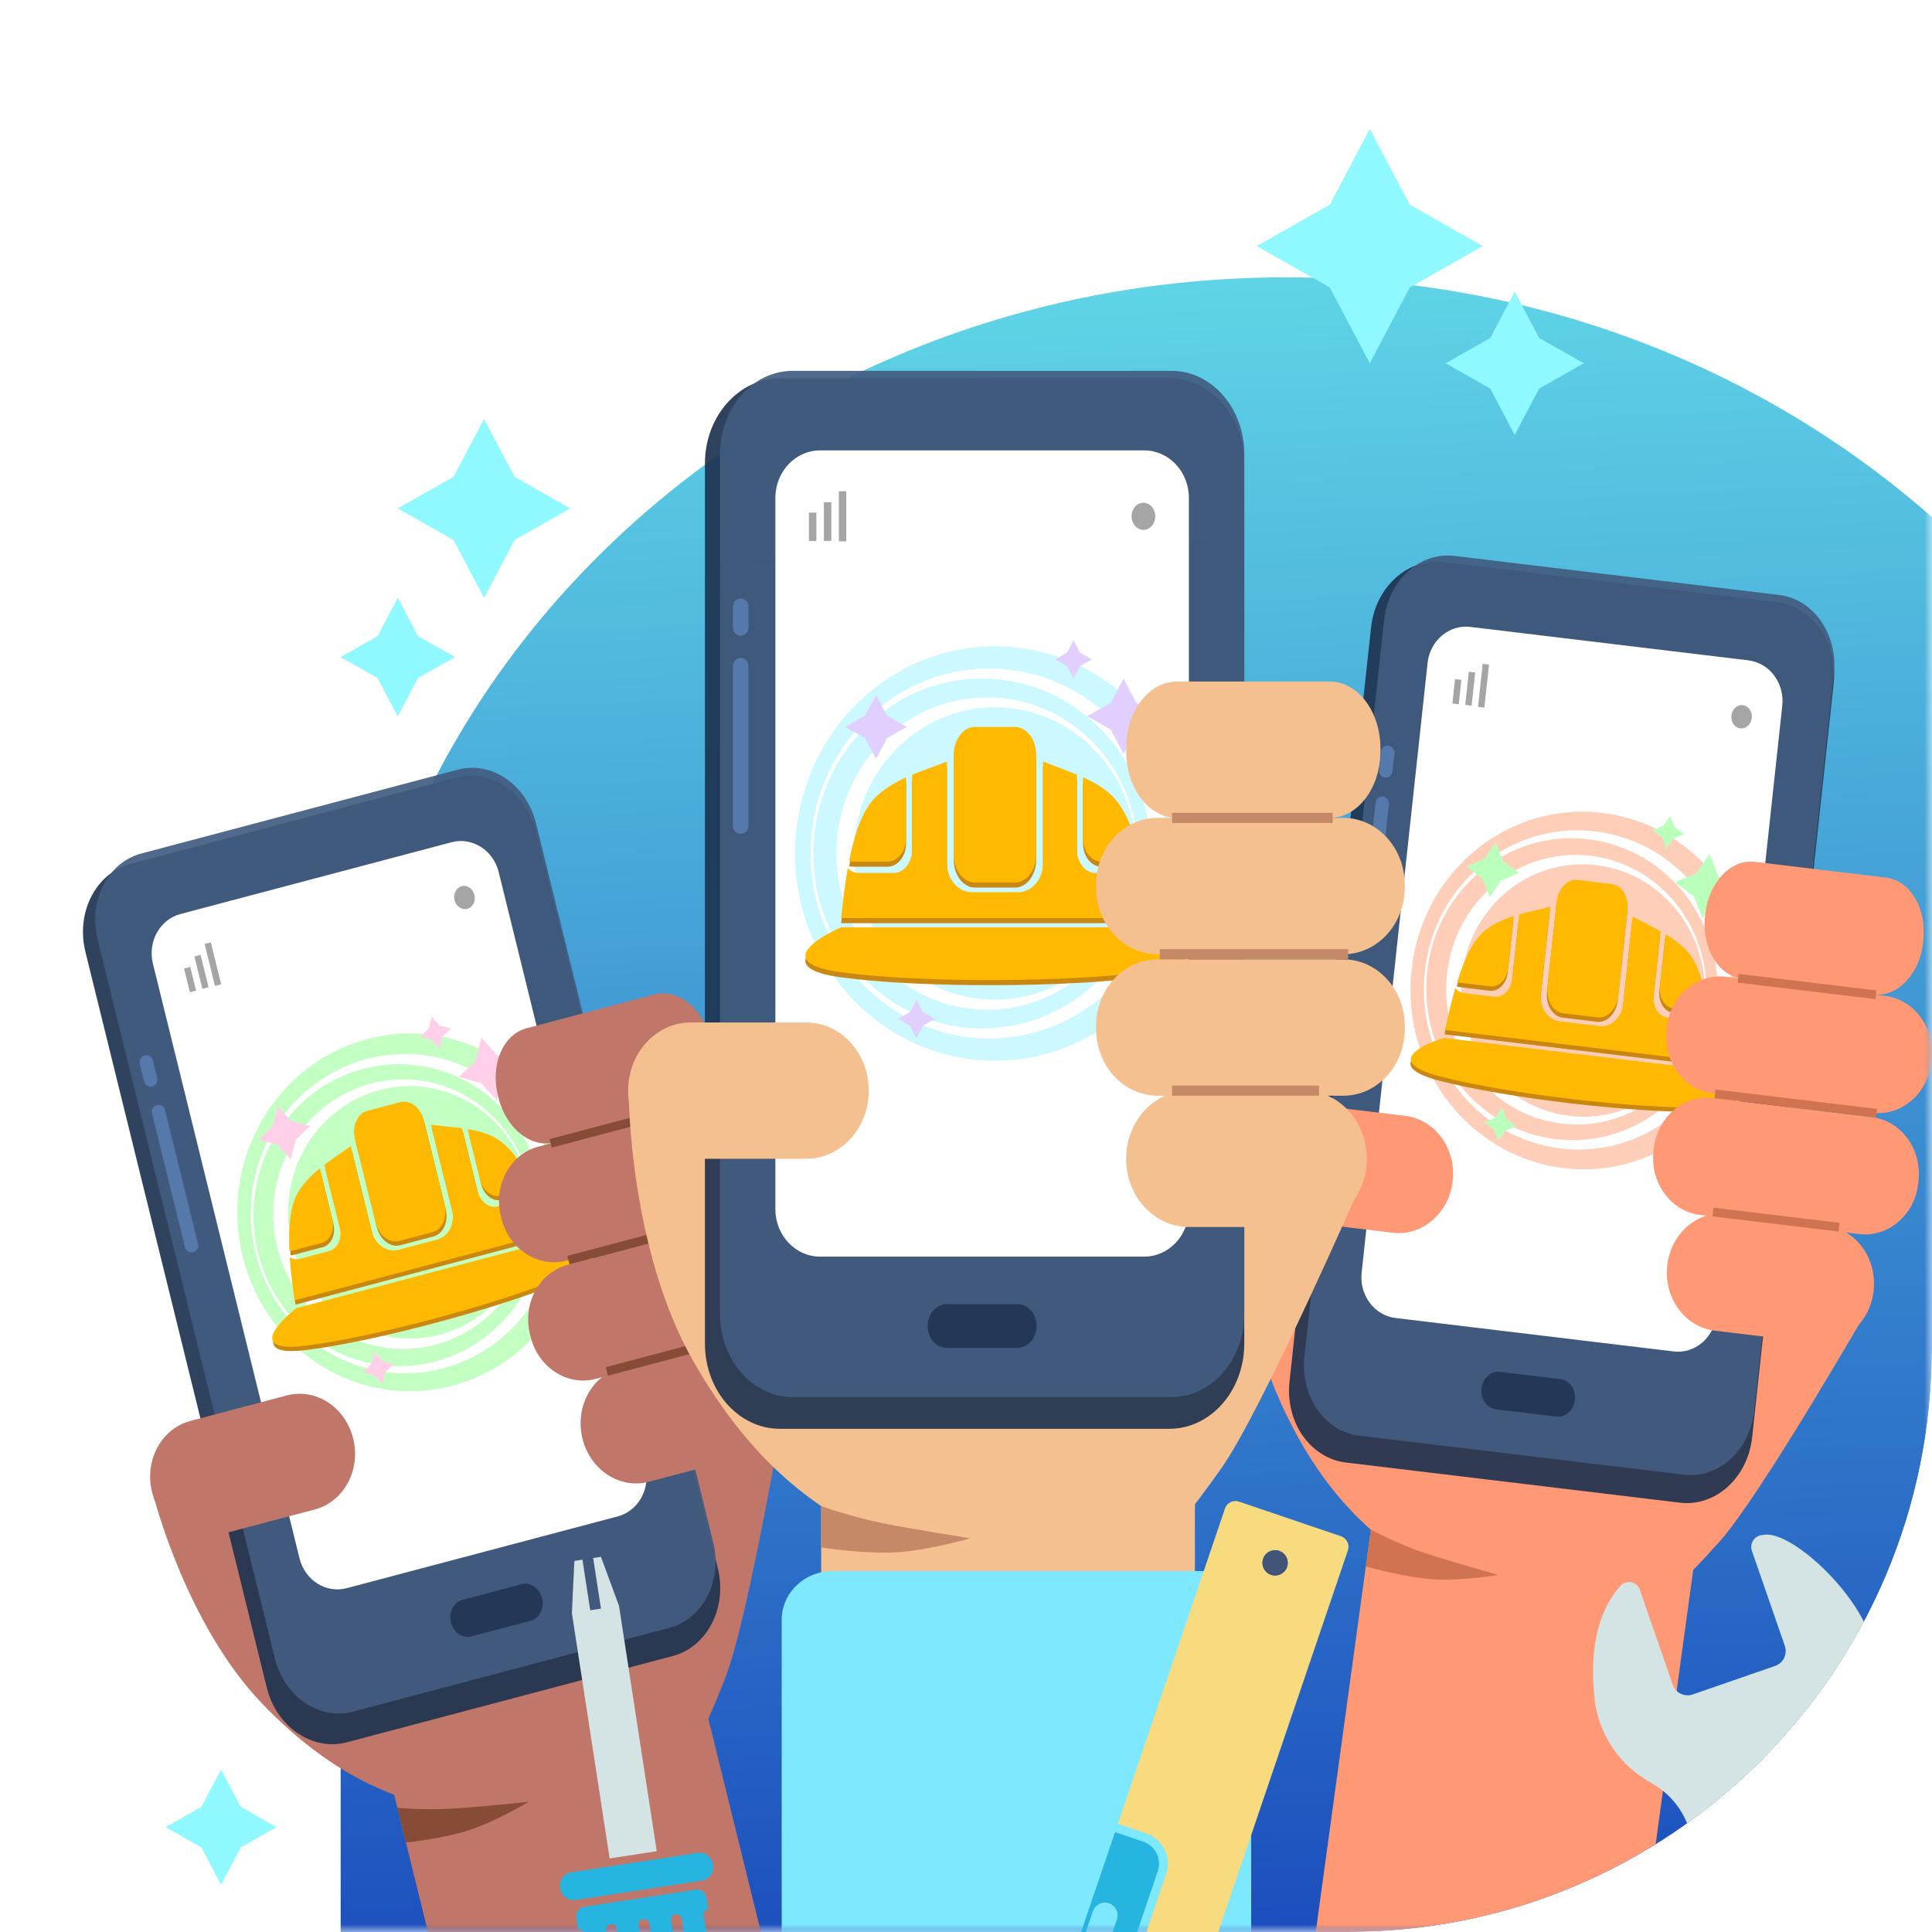 <svg width="129" height="129" viewBox="0 0 129 129" fill="none" xmlns="http://www.w3.org/2000/svg">
<g clip-path="url(#clip0_652_583)">
<mask id="mask0_652_583" style="mask-type:luminance" maskUnits="userSpaceOnUse" x="0" y="0" width="129" height="129">
<path d="M129 0H0V129H129V0Z" fill="white"/>
</mask>
<g mask="url(#mask0_652_583)">
<path d="M85.821 18.519C50.984 18.519 22.746 45.085 22.746 77.855V129.157H148.975V77.855C148.975 45.085 120.736 18.519 85.9 18.519H85.821Z" fill="url(#paint0_linear_652_583)"/>
<path d="M99.006 16.431L94.128 19.198L91.461 24.256L88.793 19.198L83.916 16.431L88.793 13.664L91.461 8.605L94.128 13.664L99.006 16.431Z" fill="#90F9FF"/>
<path d="M105.751 24.256L102.769 25.948L101.138 29.041L99.507 25.948L96.525 24.256L99.507 22.565L101.138 19.472L102.769 22.565L105.751 24.256Z" fill="#90F9FF"/>
<path d="M30.376 43.873L27.91 45.272L26.561 47.83L25.212 45.272L22.746 43.873L25.212 42.474L26.561 39.916L27.91 42.474L30.376 43.873Z" fill="#90F9FF"/>
<path d="M38.075 33.946L34.354 36.057L32.319 39.916L30.284 36.057L26.562 33.946L30.284 31.835L32.319 27.976L34.354 31.835L38.075 33.946Z" fill="#90F9FF"/>
<path d="M18.464 121.998L16.07 123.356L14.761 125.839L13.452 123.356L11.059 121.998L13.452 120.64L14.761 118.158L16.07 120.64L18.464 121.998Z" fill="#90F9FF"/>
</g>
<mask id="mask1_652_583" style="mask-type:luminance" maskUnits="userSpaceOnUse" x="0" y="0" width="129" height="129">
<path d="M129 0H0V129H129V0Z" fill="white"/>
</mask>
<g mask="url(#mask1_652_583)">
<g filter="url(#filter0_d_652_583)">
<path d="M83.225 76.973C83.225 76.973 82.32 85.75 85.263 92.581C88.206 99.412 92.028 102.454 95.388 104.343C101.014 107.507 107.566 106.269 107.566 106.269C110.843 106.149 110.582 107.163 114.842 102.394C117.575 99.335 124.837 86.697 124.837 86.697" fill="#FF9874"/>
<path d="M91.651 100.768C91.681 100.549 91.833 100.382 91.99 100.396L113.06 102.181C113.218 102.194 113.321 102.382 113.291 102.601L109.23 132.259C109.2 132.477 109.048 132.643 108.89 132.631L87.82 130.846C87.663 130.832 87.559 130.644 87.589 130.425L91.651 100.768Z" fill="#FF9874"/>
<g opacity="0.917" filter="url(#filter1_d_652_583)">
<path d="M91.546 40.882C91.837 38.19 93.994 36.239 96.363 36.523L118.672 39.206C121.042 39.491 122.727 41.904 122.436 44.596L116.99 94.969C116.699 97.661 114.542 99.612 112.172 99.327L89.863 96.645C87.493 96.36 85.808 93.947 86.099 91.254L91.546 40.882Z" fill="#1D3250"/>
</g>
<path opacity="0.917" d="M92.418 40.874C92.702 38.243 94.8 36.336 97.104 36.613L118.792 39.22C121.096 39.497 122.733 41.854 122.448 44.485L117.127 93.7C116.842 96.33 114.744 98.238 112.441 97.961L90.753 95.354C88.449 95.077 86.812 92.72 87.097 90.089L92.418 40.874Z" fill="#425C80"/>
<path d="M95.319 43.766C95.481 42.264 96.759 41.185 98.174 41.355L116.736 43.587C118.151 43.757 119.166 45.112 119.003 46.614L114.602 87.322C114.439 88.823 113.161 89.902 111.747 89.732L93.184 87.5C91.77 87.33 90.755 85.975 90.917 84.474L95.319 43.766Z" fill="white"/>
<path opacity="0.917" d="M98.917 92.212C98.991 91.521 99.542 91.02 100.147 91.093L104.196 91.58C104.801 91.652 105.231 92.271 105.156 92.962L105.156 92.963C105.081 93.653 104.53 94.154 103.926 94.082L99.877 93.595C99.272 93.522 98.842 92.903 98.917 92.213L98.917 92.212Z" fill="#213653"/>
<path opacity="0.917" d="M97.153 44.84L97.577 44.891L97.401 46.519L96.977 46.467L97.153 44.84Z" fill="#9D9D9D"/>
<path opacity="0.917" d="M98.073 44.348L98.498 44.4L98.259 46.613L97.834 46.562L98.073 44.348Z" fill="#9D9D9D"/>
<path opacity="0.917" d="M98.998 43.821L99.422 43.872L99.112 46.742L98.688 46.691L98.998 43.821Z" fill="#9D9D9D"/>
<path opacity="0.917" d="M115.607 47.272C115.653 46.843 115.995 46.532 116.37 46.578C116.746 46.623 117.012 47.007 116.966 47.435C116.92 47.864 116.578 48.175 116.202 48.13C115.827 48.084 115.56 47.7 115.607 47.272Z" fill="#9D9D9D"/>
<path d="M97.618 64.661C98.117 60.039 102.14 56.727 106.603 57.264C111.066 57.8 114.279 61.982 113.779 66.605C113.28 71.227 109.256 74.539 104.794 74.002C100.331 73.465 97.118 69.284 97.618 64.661Z" fill="#FFCEB9"/>
<path d="M106.979 53.774C100.656 53.014 94.957 57.708 94.248 64.257C93.54 70.807 98.091 76.731 104.415 77.491C110.739 78.251 116.44 73.56 117.148 67.011C117.857 60.462 113.303 54.534 106.979 53.774ZM106.504 55.005C112.149 55.684 116.212 60.976 115.58 66.822C114.948 72.669 109.86 76.857 104.215 76.179C98.57 75.5 94.504 70.211 95.136 64.364C95.768 58.518 100.859 54.327 106.504 55.005Z" fill="#FFCEB9"/>
<path d="M106.044 55.531C111.384 56.173 115.227 61.178 114.629 66.708C114.031 72.238 109.219 76.2 103.879 75.558C98.539 74.916 94.694 69.913 95.292 64.383C95.89 58.852 100.704 54.889 106.044 55.531ZM106.213 56.639C101.446 56.066 97.15 59.605 96.616 64.542C96.082 69.479 99.513 73.945 104.28 74.518C109.047 75.091 113.345 71.555 113.879 66.618C114.413 61.681 110.98 57.212 106.213 56.639Z" fill="#FFCEB9"/>
<path opacity="0.987" d="M105.303 58.541L107.592 58.816C108.264 58.897 108.732 59.675 108.637 60.555L108.018 66.275C107.923 67.154 107.301 67.802 106.629 67.721L104.341 67.446C103.668 67.365 103.2 66.587 103.295 65.707L103.914 59.987C104.009 59.108 104.631 58.46 105.303 58.541Z" fill="#C88711"/>
<path opacity="0.987" d="M108.985 60.986L108.356 66.803C108.257 67.721 107.542 68.389 106.759 68.295L104.094 67.974C103.311 67.88 102.756 67.06 102.855 66.142L103.484 60.326C102.759 60.522 102.073 60.656 101.409 60.841L100.945 65.125C100.865 65.865 100.325 66.408 99.739 66.338L97.742 66.098C97.504 66.069 97.296 65.943 97.138 65.754C96.856 66.729 96.638 67.722 96.453 68.559L104.123 69.481L114.077 70.678C114.076 69.763 114.07 68.744 113.994 67.743C113.793 67.91 113.549 67.998 113.295 67.968L111.298 67.728C110.712 67.657 110.301 66.999 110.381 66.259L110.845 61.974C110.231 61.628 109.583 61.312 108.985 60.986ZM111.176 62.165L110.799 65.655C110.719 66.395 111.129 67.051 111.716 67.122L113.712 67.362C113.795 67.372 113.875 67.364 113.954 67.35C113.808 65.83 113.487 64.384 112.746 63.45C112.343 62.943 111.786 62.532 111.176 62.165ZM101.045 60.949C100.429 61.145 99.832 61.403 99.242 61.826C98.346 62.47 97.727 63.864 97.264 65.356C97.328 65.38 97.394 65.4 97.465 65.408L99.461 65.648C100.048 65.719 100.588 65.177 100.668 64.436L101.045 60.949Z" fill="#C88711"/>
<path opacity="0.987" d="M96.395 69.088L114.02 71.207C114.02 71.207 118.427 73.672 113.746 73.741C111.41 73.776 108.145 73.551 104.896 73.17C101.634 72.788 98.389 72.249 96.117 71.659C91.584 70.482 96.395 69.088 96.395 69.088Z" fill="#C88711"/>
<path opacity="0.987" d="M105.335 58.249L107.623 58.525C108.295 58.605 108.763 59.384 108.668 60.263L108.05 65.984C107.954 66.863 107.332 67.51 106.66 67.429L104.372 67.154C103.7 67.073 103.232 66.295 103.327 65.416L103.945 59.695C104.04 58.816 104.662 58.169 105.335 58.249Z" fill="#FFB900"/>
<path opacity="0.987" d="M109.016 60.695L108.387 66.512C108.288 67.43 107.573 68.098 106.79 68.004L104.125 67.683C103.342 67.589 102.787 66.769 102.886 65.851L103.515 60.035C102.79 60.23 102.104 60.365 101.44 60.55L100.977 64.833C100.897 65.573 100.357 66.117 99.77 66.047L97.773 65.806C97.535 65.778 97.327 65.652 97.169 65.463C96.887 66.438 96.669 67.431 96.484 68.268L104.154 69.19L114.109 70.387C114.108 69.472 114.102 68.453 114.026 67.452C113.824 67.619 113.581 67.707 113.326 67.677L111.329 67.436C110.743 67.366 110.333 66.708 110.413 65.968L110.876 61.683C110.262 61.337 109.614 61.021 109.016 60.695ZM111.207 61.873L110.83 65.364C110.75 66.103 111.16 66.76 111.747 66.831L113.744 67.071C113.826 67.081 113.906 67.073 113.985 67.059C113.84 65.538 113.518 64.093 112.777 63.159C112.375 62.651 111.817 62.241 111.207 61.873ZM101.076 60.658C100.46 60.854 99.863 61.112 99.273 61.535C98.378 62.178 97.758 63.572 97.295 65.064C97.359 65.089 97.426 65.109 97.496 65.117L99.493 65.357C100.079 65.428 100.619 64.885 100.699 64.145L101.076 60.658Z" fill="#FFB900"/>
<path opacity="0.987" d="M96.427 68.797L114.051 70.916C114.051 70.916 118.458 73.38 113.777 73.45C111.441 73.484 108.176 73.259 104.927 72.879C101.665 72.497 98.42 71.958 96.148 71.368C91.615 70.191 96.427 68.797 96.427 68.797Z" fill="#FFB900"/>
<path d="M115.986 58.907L114.561 59.507L113.676 60.81L113.092 59.33L111.832 58.407L113.257 57.808L114.142 56.505L114.725 57.984L115.986 58.907Z" fill="#BBFFBD"/>
<path d="M112.457 55.191L111.73 55.496L111.28 56.16L110.982 55.406L110.34 54.936L111.066 54.631L111.517 53.967L111.814 54.721L112.457 55.191Z" fill="#BBFFBD"/>
<path d="M101.236 74.686L100.51 74.991L100.059 75.655L99.761 74.901L99.119 74.431L99.845 74.126L100.296 73.461L100.594 74.216L101.236 74.686Z" fill="#BBFFBD"/>
<path d="M101.433 57.781L100.223 58.29L99.471 59.397L98.975 58.14L97.904 57.356L99.115 56.847L99.867 55.739L100.362 56.997L101.433 57.781Z" fill="#BBFFBD"/>
<path d="M83.22 76.67C83.453 74.519 85.249 72.968 87.232 73.207L93.83 74C95.813 74.238 97.233 76.176 97 78.327L96.998 78.342C96.766 80.493 94.969 82.043 92.986 81.805L86.388 81.012C84.405 80.773 82.986 78.836 83.218 76.685L83.22 76.67Z" fill="#FF9874"/>
<path d="M111.322 84.002C111.554 81.851 113.35 80.3 115.333 80.539L121.932 81.332C123.915 81.571 125.334 83.508 125.102 85.659L125.1 85.674C124.867 87.825 123.071 89.376 121.088 89.137L114.49 88.344C112.506 88.105 111.087 86.168 111.32 84.017L111.322 84.002Z" fill="#FF9874"/>
<path d="M110.421 76.206C110.649 74.096 112.411 72.576 114.355 72.81L124.992 74.088C126.937 74.322 128.328 76.222 128.1 78.331L128.082 78.498C127.854 80.607 126.093 82.127 124.148 81.894L113.512 80.615C111.567 80.381 110.175 78.481 110.403 76.372L110.421 76.206Z" fill="#FF9874"/>
<path d="M111.296 68.109C111.524 66 113.286 64.48 115.23 64.713L125.867 65.992C127.812 66.226 129.204 68.126 128.976 70.235L128.957 70.401C128.729 72.511 126.968 74.031 125.023 73.797L114.386 72.518C112.442 72.284 111.05 70.385 111.278 68.276L111.296 68.109Z" fill="#FF9874"/>
<path d="M113.862 60.511C114.09 58.402 115.574 56.848 117.176 57.041L125.938 58.094C127.539 58.287 128.653 60.153 128.425 62.262L128.407 62.429C128.179 64.538 126.695 66.092 125.094 65.899L116.332 64.846C114.73 64.653 113.616 62.787 113.844 60.678L113.862 60.511Z" fill="#FF9874"/>
<path d="M116.062 64.814L125.259 65.919" stroke="#D07351" stroke-width="0.585" stroke-miterlimit="10" stroke-linejoin="round"/>
<path d="M114.375 80.423L122.793 81.436" stroke="#D07351" stroke-width="0.585" stroke-miterlimit="10" stroke-linejoin="round"/>
<path d="M114.512 72.533L125.303 73.831" stroke="#D07351" stroke-width="0.585" stroke-miterlimit="10" stroke-linejoin="round"/>
<path d="M91.529 101.63C91.529 101.63 93.308 102.592 95.12 103.188C96.932 103.784 100.044 104.652 100.044 104.652C100.044 104.652 97.721 105.05 95.819 104.954C93.917 104.857 91.195 104.092 91.195 104.092L91.529 101.63Z" fill="#D07351"/>
<path opacity="0.917" d="M91.85 53.081C91.876 52.834 92.091 52.657 92.33 52.686L92.354 52.689C92.593 52.717 92.765 52.941 92.738 53.188L91.747 62.357C91.72 62.604 91.505 62.781 91.266 62.752L91.242 62.75C91.003 62.721 90.832 62.497 90.858 62.25L91.85 53.081Z" fill="#577CAF"/>
<path opacity="0.917" d="M92.217 49.684C92.244 49.437 92.459 49.26 92.698 49.289L92.722 49.292C92.961 49.32 93.133 49.544 93.106 49.791L92.974 51.016C92.947 51.264 92.731 51.441 92.493 51.412L92.469 51.409C92.23 51.38 92.058 51.157 92.085 50.909L92.217 49.684Z" fill="#577CAF"/>
</g>
<g filter="url(#filter2_d_652_583)">
<path d="M10.254 99.382C10.254 99.382 12.406 107.928 17.486 113.227C22.567 118.526 27.174 119.955 30.957 120.477C37.29 121.351 42.986 117.766 42.986 117.766C46.004 116.439 46.107 117.484 48.457 111.444C49.965 107.57 52.43 93.057 52.43 93.057" fill="#C07668"/>
<path d="M26.1 118.452C26.055 118.269 26.141 118.087 26.293 118.047L46.611 112.667C46.763 112.627 46.922 112.743 46.968 112.927L53.11 137.843C53.155 138.026 53.069 138.209 52.917 138.249L32.599 143.628C32.447 143.668 32.287 143.553 32.242 143.369L26.1 118.452Z" fill="#C07668"/>
<g opacity="0.917" filter="url(#filter3_d_652_583)">
<path d="M5.701 62.538C5.054 59.912 6.402 57.287 8.712 56.675L30.459 50.917C32.769 50.305 35.167 51.938 35.814 54.565L47.927 103.702C48.575 106.329 47.227 108.953 44.917 109.565L23.169 115.323C20.859 115.935 18.462 114.302 17.814 111.676L5.701 62.538Z" fill="#1D3250"/>
</g>
<path opacity="0.917" d="M6.513 62.207C5.88 59.641 7.188 57.079 9.434 56.484L30.575 50.886C32.821 50.292 35.154 51.89 35.787 54.456L47.622 102.465C48.254 105.031 46.947 107.593 44.701 108.188L23.559 113.786C21.313 114.38 18.98 112.782 18.348 110.216L6.513 62.207Z" fill="#425C80"/>
<path d="M10.21 63.837C9.849 62.372 10.674 60.889 12.052 60.524L30.148 55.733C31.526 55.368 32.937 56.259 33.298 57.724L43.087 97.434C43.448 98.899 42.623 100.382 41.244 100.747L23.149 105.538C21.77 105.903 20.36 105.012 19.999 103.547L10.21 63.837Z" fill="white"/>
<path opacity="0.917" d="M30.11 107.821C29.944 107.147 30.287 106.475 30.877 106.318L34.824 105.273C35.414 105.117 36.026 105.537 36.192 106.21L36.193 106.211C36.359 106.885 36.015 107.558 35.426 107.714L31.479 108.759C30.889 108.915 30.277 108.496 30.11 107.822L30.11 107.821Z" fill="#213653"/>
<path opacity="0.917" d="M12.287 64.163L12.701 64.053L13.092 65.641L12.678 65.75L12.287 64.163Z" fill="#9D9D9D"/>
<path opacity="0.917" d="M12.98 63.361L13.394 63.252L13.927 65.411L13.513 65.521L12.98 63.361Z" fill="#9D9D9D"/>
<path opacity="0.917" d="M13.664 62.526L14.078 62.416L14.768 65.216L14.354 65.325L13.664 62.526Z" fill="#9D9D9D"/>
<path opacity="0.917" d="M30.35 59.598C30.247 59.18 30.46 58.763 30.826 58.666C31.192 58.569 31.572 58.829 31.675 59.247C31.778 59.665 31.565 60.083 31.199 60.18C30.833 60.276 30.453 60.016 30.35 59.598Z" fill="#9D9D9D"/>
<path d="M19.489 82.531C18.378 78.022 21.004 73.433 25.354 72.281C29.705 71.129 34.133 73.851 35.244 78.36C36.355 82.868 33.73 87.457 29.379 88.609C25.029 89.761 20.601 87.04 19.489 82.531Z" fill="#C3FFC2"/>
<path d="M24.515 68.877C18.351 70.51 14.632 77.013 16.207 83.402C17.782 89.79 24.054 93.645 30.219 92.013C36.383 90.381 40.105 83.88 38.531 77.491C36.956 71.102 30.68 67.245 24.515 68.877ZM24.492 70.205C29.995 68.748 35.596 72.192 37.002 77.896C38.408 83.599 35.087 89.403 29.584 90.86C24.081 92.317 18.479 88.876 17.073 83.172C15.667 77.469 18.989 71.662 24.492 70.205Z" fill="#C3FFC2"/>
<path d="M24.241 70.868C29.446 69.489 34.743 72.747 36.073 78.142C37.403 83.536 34.262 89.025 29.057 90.404C23.852 91.782 18.553 88.528 17.223 83.133C15.893 77.738 19.035 72.246 24.241 70.868ZM24.777 71.842C20.13 73.072 17.327 77.975 18.514 82.791C19.701 87.607 24.43 90.513 29.076 89.283C33.723 88.052 36.529 83.151 35.342 78.335C34.155 73.519 29.424 70.611 24.777 71.842Z" fill="#C3FFC2"/>
<path opacity="0.987" d="M24.579 73.958L26.81 73.367C27.465 73.194 28.168 73.748 28.379 74.606L29.755 80.186C29.966 81.044 29.607 81.88 28.951 82.054L26.721 82.644C26.065 82.818 25.362 82.263 25.151 81.405L23.775 75.825C23.564 74.967 23.924 74.131 24.579 73.958Z" fill="#C88711"/>
<path opacity="0.987" d="M28.85 74.881L30.249 80.555C30.47 81.451 30.03 82.34 29.267 82.543L26.669 83.23C25.906 83.433 25.107 82.871 24.887 81.975L23.488 76.302C22.878 76.753 22.283 77.134 21.726 77.553L22.756 81.731C22.934 82.453 22.616 83.162 22.044 83.314L20.097 83.829C19.865 83.89 19.627 83.85 19.416 83.731C19.485 84.747 19.62 85.758 19.734 86.609L27.21 84.629L36.915 82.06C36.601 81.204 36.248 80.253 35.835 79.345C35.703 79.576 35.507 79.749 35.259 79.814L33.312 80.33C32.74 80.481 32.133 80.018 31.955 79.296L30.924 75.116C30.233 75.02 29.52 74.964 28.85 74.881ZM31.299 75.171L32.138 78.576C32.316 79.298 32.923 79.76 33.495 79.608L35.441 79.093C35.522 79.072 35.594 79.035 35.663 78.993C35.008 77.624 34.214 76.391 33.204 75.792C32.654 75.466 31.994 75.289 31.299 75.171ZM21.424 77.789C20.915 78.2 20.446 78.663 20.04 79.277C19.423 80.211 19.32 81.744 19.397 83.312C19.466 83.311 19.535 83.305 19.603 83.287L21.549 82.771C22.121 82.62 22.44 81.912 22.262 81.191L21.424 77.789Z" fill="#C88711"/>
<path opacity="0.987" d="M19.861 87.125L37.042 82.576C37.042 82.576 41.999 83.248 37.651 85.048C35.482 85.946 32.356 86.945 29.193 87.793C26.017 88.645 22.802 89.344 20.48 89.633C15.844 90.212 19.861 87.125 19.861 87.125Z" fill="#C88711"/>
<path opacity="0.987" d="M24.509 73.674L26.739 73.083C27.395 72.909 28.098 73.464 28.309 74.322L29.685 79.902C29.896 80.76 29.536 81.596 28.881 81.769L26.65 82.36C25.995 82.534 25.292 81.979 25.081 81.121L23.705 75.541C23.494 74.683 23.854 73.847 24.509 73.674Z" fill="#FFB900"/>
<path opacity="0.987" d="M28.78 74.597L30.179 80.271C30.4 81.167 29.96 82.056 29.197 82.258L26.599 82.946C25.835 83.148 25.037 82.587 24.816 81.691L23.418 76.018C22.808 76.469 22.213 76.849 21.656 77.269L22.686 81.447C22.864 82.169 22.545 82.878 21.973 83.029L20.027 83.545C19.795 83.606 19.557 83.565 19.346 83.447C19.415 84.463 19.55 85.473 19.664 86.325L27.14 84.345L36.844 81.775C36.531 80.92 36.177 79.969 35.764 79.061C35.633 79.292 35.436 79.465 35.188 79.53L33.242 80.046C32.67 80.197 32.062 79.734 31.884 79.012L30.854 74.832C30.163 74.736 29.45 74.68 28.78 74.597ZM31.228 74.887L32.068 78.291C32.245 79.013 32.853 79.475 33.425 79.324L35.371 78.809C35.451 78.787 35.524 78.751 35.593 78.708C34.938 77.34 34.144 76.106 33.133 75.508C32.584 75.182 31.924 75.005 31.228 74.887ZM21.353 77.505C20.845 77.916 20.375 78.379 19.969 78.993C19.352 79.927 19.25 81.46 19.327 83.028C19.395 83.027 19.464 83.021 19.532 83.002L21.479 82.487C22.051 82.336 22.37 81.628 22.192 80.906L21.353 77.505Z" fill="#FFB900"/>
<path opacity="0.987" d="M19.791 86.841L36.972 82.291C36.972 82.291 41.928 82.964 37.581 84.763C35.412 85.661 32.286 86.661 29.123 87.509C25.946 88.36 22.732 89.059 20.409 89.349C15.774 89.928 19.791 86.841 19.791 86.841Z" fill="#FFB900"/>
<path d="M34.678 70.341L33.552 71.43L33.171 72.977L32.121 71.809L30.629 71.413L31.755 70.325L32.136 68.778L33.186 69.945L34.678 70.341Z" fill="#FFD0E7"/>
<path d="M30.112 68.173L29.538 68.728L29.344 69.516L28.809 68.921L28.049 68.719L28.622 68.165L28.817 67.376L29.352 67.971L30.112 68.173Z" fill="#FFD0E7"/>
<path d="M26.292 90.567L25.718 91.122L25.524 91.911L24.989 91.315L24.229 91.114L24.802 90.559L24.997 89.77L25.532 90.366L26.292 90.567Z" fill="#FFD0E7"/>
<path d="M20.704 74.681L19.747 75.606L19.423 76.92L18.531 75.928L17.264 75.592L18.22 74.667L18.544 73.352L19.436 74.344L20.704 74.681Z" fill="#FFD0E7"/>
<path d="M10.148 99.1C9.63 97.001 10.778 94.885 12.711 94.373L19.143 92.67C21.077 92.158 23.063 93.444 23.58 95.543L23.584 95.558C24.101 97.656 22.954 99.772 21.02 100.284L14.588 101.987C12.655 102.499 10.668 101.213 10.151 99.114L10.148 99.1Z" fill="#C07668"/>
<path d="M38.89 95.544C38.372 93.446 39.52 91.33 41.453 90.818L47.886 89.115C49.819 88.603 51.805 89.889 52.323 91.987L52.326 92.002C52.844 94.101 51.696 96.217 49.762 96.728L43.33 98.432C41.397 98.944 39.411 97.657 38.893 95.559L38.89 95.544Z" fill="#C07668"/>
<path d="M35.387 88.585C34.88 86.527 36.005 84.452 37.901 83.95L48.27 81.205C50.166 80.703 52.114 81.964 52.621 84.022L52.661 84.184C53.168 86.242 52.043 88.317 50.147 88.819L39.778 91.564C37.883 92.066 35.934 90.805 35.427 88.747L35.387 88.585Z" fill="#C07668"/>
<path d="M33.44 80.688C32.933 78.63 34.058 76.555 35.954 76.053L46.323 73.307C48.218 72.805 50.166 74.067 50.674 76.124L50.714 76.287C51.221 78.344 50.096 80.419 48.2 80.921L37.831 83.667C35.935 84.169 33.987 82.907 33.48 80.85L33.44 80.688Z" fill="#C07668"/>
<path d="M33.242 72.629C32.735 70.572 33.589 68.568 35.151 68.155L43.692 65.893C45.254 65.48 46.931 66.812 47.438 68.87L47.478 69.032C47.986 71.09 47.131 73.093 45.569 73.507L37.028 75.769C35.466 76.182 33.789 74.849 33.282 72.791L33.242 72.629Z" fill="#C07668"/>
<path d="M36.766 75.838L45.731 73.464" stroke="#864C37" stroke-width="0.585" stroke-miterlimit="10" stroke-linejoin="round"/>
<path d="M40.52 91.066L48.725 88.893" stroke="#864C37" stroke-width="0.585" stroke-miterlimit="10" stroke-linejoin="round"/>
<path d="M37.953 83.634L48.473 80.849" stroke="#864C37" stroke-width="0.585" stroke-miterlimit="10" stroke-linejoin="round"/>
<path d="M26.533 120.21C26.533 120.21 28.307 120.372 30.203 120.258C32.098 120.145 35.3 119.802 35.3 119.802C35.3 119.802 33.268 121.036 31.459 121.65C29.649 122.265 27.103 122.519 27.103 122.519L26.533 120.21Z" fill="#864C37"/>
<path opacity="0.917" d="M10.15 73.836C10.091 73.595 10.231 73.35 10.464 73.288L10.488 73.282C10.72 73.22 10.957 73.366 11.017 73.607L13.221 82.551C13.281 82.792 13.14 83.037 12.908 83.099L12.884 83.105C12.652 83.167 12.415 83.021 12.355 82.78L10.15 73.836Z" fill="#577CAF"/>
<path opacity="0.917" d="M9.334 70.523C9.274 70.281 9.415 70.036 9.648 69.974L9.671 69.968C9.904 69.907 10.141 70.052 10.2 70.293L10.495 71.488C10.554 71.729 10.414 71.975 10.181 72.037L10.158 72.043C9.925 72.104 9.688 71.959 9.628 71.718L9.334 70.523Z" fill="#577CAF"/>
</g>
<g filter="url(#filter4_d_652_583)">
<path d="M41.984 72.657C41.984 72.657 42.035 82.891 46.272 90.35C50.509 97.809 55.286 100.782 59.388 102.493C66.256 105.358 73.642 103.025 73.642 103.025C77.398 102.433 77.224 103.636 81.534 97.555C84.298 93.654 91.082 78.094 91.082 78.094" fill="#F5C08F"/>
<path d="M54.83 97.953C54.83 97.733 54.977 97.555 55.159 97.555H79.457C79.638 97.555 79.786 97.733 79.786 97.953V127.75C79.786 127.969 79.638 128.148 79.457 128.148H55.159C54.977 128.148 54.83 127.969 54.83 127.75V97.953Z" fill="#F5C08F"/>
<g opacity="0.917" filter="url(#filter5_d_652_583)">
<path d="M47.068 29.942C47.068 26.802 49.308 24.256 52.07 24.256H78.078C80.841 24.256 83.08 26.802 83.08 29.942V88.706C83.08 91.847 80.841 94.393 78.078 94.393H52.07C49.308 94.393 47.068 91.847 47.068 88.706V29.942Z" fill="#1D3250"/>
</g>
<path opacity="0.917" d="M48.072 29.812C48.072 26.743 50.249 24.256 52.935 24.256H78.218C80.904 24.256 83.081 26.743 83.081 29.812V87.226C83.081 90.295 80.904 92.782 78.218 92.782H52.935C50.249 92.782 48.072 90.295 48.072 87.226V29.812Z" fill="#425C80"/>
<path d="M51.772 32.74C51.772 30.989 53.108 29.569 54.757 29.569H76.397C78.045 29.569 79.382 30.989 79.382 32.74V80.23C79.382 81.981 78.045 83.401 76.397 83.401H54.757C53.108 83.401 51.772 81.981 51.772 80.23V32.74Z" fill="white"/>
<path opacity="0.917" d="M61.94 88.033C61.94 87.228 62.511 86.575 63.216 86.575H67.936C68.641 86.575 69.213 87.228 69.213 88.033V88.034C69.213 88.84 68.641 89.493 67.936 89.493H63.216C62.511 89.493 61.94 88.84 61.94 88.034V88.033Z" fill="#213653"/>
<path opacity="0.917" d="M54.014 33.724H54.509V35.623H54.014V33.724Z" fill="#9D9D9D"/>
<path opacity="0.917" d="M55.012 33.03H55.507V35.612H55.012V33.03Z" fill="#9D9D9D"/>
<path opacity="0.917" d="M56.01 32.295H56.505V35.643H56.01V32.295Z" fill="#9D9D9D"/>
<path opacity="0.917" d="M75.555 33.969C75.555 33.469 75.909 33.064 76.347 33.064C76.784 33.064 77.139 33.469 77.139 33.969C77.139 34.469 76.784 34.874 76.347 34.874C75.909 34.874 75.555 34.469 75.555 33.969Z" fill="#9D9D9D"/>
<path d="M57.016 56.486C57.016 51.094 61.233 46.723 66.436 46.723C71.639 46.723 75.856 51.094 75.856 56.486C75.856 61.878 71.639 66.249 66.436 66.249C61.233 66.249 57.016 61.878 57.016 56.486Z" fill="#CCF9FF"/>
<path d="M66.437 42.651C59.064 42.651 53.09 48.846 53.09 56.487C53.09 64.127 59.064 70.32 66.437 70.32C73.809 70.32 79.786 64.127 79.786 56.487C79.786 48.846 73.809 42.651 66.437 42.651ZM66.043 44.135C72.624 44.135 77.958 49.666 77.958 56.487C77.958 63.307 72.624 68.836 66.043 68.836C59.462 68.836 54.125 63.307 54.125 56.487C54.125 49.666 59.462 44.135 66.043 44.135Z" fill="#CCF9FF"/>
<path d="M65.577 44.804C71.802 44.804 76.847 50.036 76.847 56.487C76.847 62.939 71.802 68.168 65.577 68.168C59.352 68.168 54.305 62.939 54.305 56.487C54.305 50.036 59.352 44.804 65.577 44.804ZM65.91 46.057C60.353 46.057 55.849 50.728 55.849 56.487C55.849 62.247 60.353 66.915 65.91 66.915C71.467 66.915 75.973 62.247 75.973 56.487C75.973 50.728 71.467 46.057 65.91 46.057Z" fill="#CCF9FF"/>
<path opacity="0.987" d="M65.101 48.373H67.768C68.552 48.373 69.187 49.205 69.187 50.231V56.904C69.187 57.93 68.552 58.762 67.768 58.762H65.101C64.317 58.762 63.682 57.93 63.682 56.904V50.231C63.682 49.205 64.317 48.373 65.101 48.373Z" fill="#C88711"/>
<path opacity="0.987" d="M69.642 50.68V57.466C69.642 58.537 68.902 59.405 67.989 59.405H64.882C63.969 59.405 63.229 58.537 63.229 57.466V50.681C62.419 51.007 61.646 51.257 60.904 51.562V56.559C60.904 57.422 60.351 58.123 59.667 58.123H57.339C57.061 58.123 56.806 58.007 56.601 57.811C56.398 58.972 56.27 60.147 56.162 61.136H65.103H76.708C76.593 60.082 76.459 58.91 76.247 57.767C76.036 57.988 75.767 58.123 75.471 58.123H73.143C72.459 58.123 71.905 57.422 71.905 56.559V51.56C71.155 51.247 70.371 50.972 69.642 50.68ZM72.31 51.734V55.805C72.31 56.668 72.864 57.368 73.547 57.368H75.875C75.971 57.368 76.063 57.348 76.152 57.321C75.795 55.59 75.245 53.969 74.277 52.996C73.75 52.468 73.058 52.073 72.31 51.734ZM60.5 51.737C59.815 52.047 59.16 52.427 58.534 52.996C57.583 53.861 57.044 55.552 56.696 57.335C56.773 57.355 56.852 57.368 56.934 57.368H59.262C59.946 57.368 60.5 56.668 60.5 55.805V51.737Z" fill="#C88711"/>
<path opacity="0.987" d="M56.161 61.753H76.707C76.707 61.753 82.086 63.981 76.707 64.71C74.024 65.073 70.238 65.266 66.452 65.277C62.651 65.289 58.849 65.118 56.161 64.753C50.797 64.025 56.161 61.753 56.161 61.753Z" fill="#C88711"/>
<path opacity="0.987" d="M65.101 48.034H67.768C68.552 48.034 69.187 48.865 69.187 49.891V56.564C69.187 57.59 68.552 58.422 67.768 58.422H65.101C64.317 58.422 63.682 57.59 63.682 56.564V49.891C63.682 48.865 64.317 48.034 65.101 48.034Z" fill="#FFB900"/>
<path opacity="0.987" d="M69.642 50.34V57.126C69.642 58.197 68.902 59.065 67.989 59.065H64.882C63.969 59.065 63.229 58.197 63.229 57.126V50.341C62.419 50.667 61.646 50.917 60.904 51.222V56.219C60.904 57.082 60.351 57.783 59.667 57.783H57.339C57.061 57.783 56.806 57.667 56.601 57.471C56.398 58.632 56.27 59.807 56.162 60.796H65.103H76.708C76.593 59.742 76.459 58.57 76.247 57.427C76.036 57.648 75.767 57.783 75.471 57.783H73.143C72.459 57.783 71.905 57.082 71.905 56.219V51.22C71.155 50.907 70.371 50.632 69.642 50.34ZM72.31 51.394V55.465C72.31 56.328 72.864 57.028 73.547 57.028H75.875C75.971 57.028 76.063 57.008 76.152 56.981C75.795 55.25 75.245 53.629 74.277 52.656C73.75 52.127 73.058 51.732 72.31 51.394ZM60.5 51.397C59.815 51.707 59.16 52.087 58.534 52.656C57.583 53.521 57.044 55.212 56.696 56.995C56.773 57.014 56.852 57.028 56.934 57.028H59.262C59.946 57.028 60.5 56.328 60.5 55.465V51.397Z" fill="#FFB900"/>
<path opacity="0.987" d="M56.161 61.413H76.707C76.707 61.413 82.086 63.641 76.707 64.369C74.024 64.732 70.238 64.925 66.452 64.937C62.651 64.949 58.849 64.778 56.161 64.413C50.797 63.685 56.161 61.413 56.161 61.413Z" fill="#FFB900"/>
<path d="M77.438 47.316L75.873 48.203L75.017 49.827L74.161 48.203L72.596 47.316L74.161 46.428L75.017 44.804L75.873 46.428L77.438 47.316Z" fill="#E1D0FF"/>
<path d="M72.915 43.525L72.117 43.977L71.681 44.804L71.245 43.977L70.447 43.525L71.245 43.072L71.681 42.245L72.117 43.072L72.915 43.525Z" fill="#E1D0FF"/>
<path d="M62.428 67.529L61.631 67.981L61.195 68.809L60.758 67.981L59.961 67.529L60.758 67.077L61.195 66.249L61.631 67.077L62.428 67.529Z" fill="#E1D0FF"/>
<path d="M60.551 48.033L59.222 48.788L58.495 50.167L57.767 48.788L56.438 48.033L57.767 47.279L58.495 45.9L59.222 47.279L60.551 48.033Z" fill="#E1D0FF"/>
<path d="M41.941 72.309C41.941 69.799 43.816 67.765 46.128 67.765H53.82C56.132 67.765 58.006 69.799 58.006 72.309V72.326C58.006 74.836 56.132 76.87 53.82 76.87H46.128C43.816 76.87 41.941 74.836 41.941 72.326V72.309Z" fill="#F5C08F"/>
<path d="M75.193 76.861C75.193 74.352 77.067 72.318 79.379 72.318H87.072C89.384 72.318 91.258 74.352 91.258 76.861V76.879C91.258 79.388 89.384 81.423 87.072 81.423H79.379C77.067 81.423 75.193 79.388 75.193 76.879V76.861Z" fill="#F5C08F"/>
<path d="M73.188 68.007C73.188 65.547 75.025 63.552 77.292 63.552H89.692C91.96 63.552 93.797 65.547 93.797 68.007V68.201C93.797 70.662 91.96 72.657 89.692 72.657H77.292C75.025 72.657 73.188 70.662 73.188 68.201V68.007Z" fill="#F5C08F"/>
<path d="M73.186 58.562C73.186 56.102 75.023 54.107 77.29 54.107H89.691C91.957 54.107 93.795 56.102 93.795 58.562V58.757C93.795 61.217 91.957 63.212 89.691 63.212H77.29C75.023 63.212 73.186 61.217 73.186 58.757V58.562Z" fill="#F5C08F"/>
<path d="M75.193 49.457C75.193 46.996 76.707 45.002 78.575 45.002H88.789C90.657 45.002 92.171 46.996 92.171 49.457V49.651C92.171 52.112 90.657 54.107 88.789 54.107H78.575C76.707 54.107 75.193 52.112 75.193 49.651V49.457Z" fill="#F5C08F"/>
<path d="M78.262 54.107H88.983" stroke="#C68968" stroke-width="0.678" stroke-miterlimit="10" stroke-linejoin="round"/>
<path d="M78.262 72.318H88.075" stroke="#C68968" stroke-width="0.678" stroke-miterlimit="10" stroke-linejoin="round"/>
<path d="M77.438 63.212H90.018" stroke="#C68968" stroke-width="0.678" stroke-miterlimit="10" stroke-linejoin="round"/>
<path d="M54.83 100.054C54.83 100.054 56.777 100.764 58.936 101.2C61.096 101.636 64.785 102.203 64.785 102.203C64.785 102.203 62.162 102.984 59.961 103.136C57.759 103.288 54.83 102.817 54.83 102.817V100.054Z" fill="#C68968"/>
<path opacity="0.917" d="M48.938 43.949C48.938 43.66 49.163 43.426 49.441 43.426H49.469C49.748 43.426 49.974 43.66 49.974 43.949V54.645C49.974 54.933 49.748 55.167 49.469 55.167H49.441C49.163 55.167 48.938 54.933 48.938 54.645V43.949Z" fill="#577CAF"/>
<path opacity="0.917" d="M48.938 39.986C48.938 39.698 49.163 39.464 49.441 39.464H49.469C49.748 39.464 49.974 39.698 49.974 39.986V41.415C49.974 41.704 49.748 41.938 49.469 41.938H49.441C49.163 41.938 48.938 41.704 48.938 41.415V39.986Z" fill="#577CAF"/>
<path d="M55.599 104.395C53.718 104.395 52.193 105.854 52.193 107.653V129.156H83.542V107.653C83.542 105.854 82.017 104.395 80.136 104.395H55.599Z" fill="#7EE8FF"/>
</g>
</g>
<g filter="url(#filter6_d_652_583)">
<path d="M126.232 169.547L121.117 121.478C121.031 120.622 121.143 119.758 121.444 118.952C121.746 118.146 122.228 117.421 122.855 116.832C124.747 115.027 125.434 112.576 125.154 109.947C124.779 106.428 119.782 101.759 117.844 101.965C117.771 101.973 117.688 101.984 117.596 102C117.481 102.019 117.373 102.062 117.277 102.128C117.181 102.193 117.101 102.279 117.042 102.378C116.983 102.478 116.946 102.589 116.934 102.704C116.923 102.82 116.936 102.936 116.974 103.045L119.174 109.395C119.219 109.526 119.238 109.663 119.229 109.801C119.221 109.938 119.186 110.073 119.126 110.197C119.066 110.321 118.982 110.431 118.879 110.523C118.776 110.614 118.656 110.684 118.526 110.729L113.023 112.635C112.76 112.726 112.472 112.708 112.222 112.587C111.972 112.466 111.78 112.25 111.689 111.987L109.489 105.635C109.446 105.51 109.371 105.398 109.272 105.311C109.173 105.224 109.052 105.164 108.923 105.138C108.794 105.111 108.659 105.119 108.534 105.16C108.408 105.201 108.295 105.274 108.206 105.371C106.72 107.02 106.109 109.554 106.466 112.908C106.595 114.082 107.007 115.208 107.666 116.189C108.325 117.169 109.212 117.976 110.251 118.539C111.001 118.953 111.642 119.54 112.121 120.251C112.6 120.962 112.904 121.777 113.006 122.628L118.091 170.413C118.148 170.948 118.31 171.466 118.567 171.938C118.824 172.411 119.172 172.827 119.59 173.165C120.008 173.503 120.489 173.755 121.004 173.907C121.52 174.059 122.061 174.108 122.595 174.051C123.13 173.995 123.648 173.833 124.12 173.576C124.592 173.319 125.009 172.971 125.347 172.553C125.685 172.134 125.937 171.654 126.089 171.138C126.241 170.622 126.29 170.082 126.233 169.547L126.232 169.547ZM120.393 169.811C120.359 169.492 120.42 169.17 120.569 168.886C120.718 168.602 120.948 168.369 121.229 168.216C121.51 168.062 121.831 167.996 122.15 168.025C122.469 168.054 122.773 168.176 123.022 168.378C123.271 168.579 123.456 168.85 123.551 169.156C123.646 169.462 123.649 169.789 123.558 170.097C123.468 170.404 123.288 170.678 123.042 170.883C122.796 171.088 122.494 171.216 122.176 171.25C121.749 171.295 121.321 171.169 120.987 170.899C120.652 170.629 120.439 170.238 120.393 169.811Z" fill="#D4E3E3"/>
</g>
<g filter="url(#filter7_d_652_583)">
<path d="M37.397 125.534L37.408 125.61C37.484 126.101 37.942 126.437 38.432 126.361L46.854 125.066C47.345 124.99 47.681 124.532 47.605 124.042L47.594 123.965C47.518 123.475 47.06 123.139 46.569 123.214L38.148 124.51C37.657 124.585 37.321 125.044 37.397 125.534Z" fill="#26B4E1"/>
<path d="M40.125 103.445L39.606 103.525L40.126 106.904L39.409 107.015L38.889 103.635L38.351 103.718L38.185 107.203L40.705 123.585L43.852 123.101L41.332 106.719L40.125 103.445Z" fill="#D4E3E3"/>
<path d="M49.274 139.915C49.179 139.93 49.082 139.906 49.004 139.849C48.927 139.793 48.875 139.707 48.86 139.612L46.979 127.388C46.965 127.293 46.989 127.196 47.045 127.119C47.102 127.041 47.188 126.989 47.283 126.975L47.163 126.199C47.138 126.033 47.047 125.883 46.911 125.784C46.776 125.684 46.606 125.643 46.44 125.668L39.01 126.812C38.844 126.837 38.695 126.928 38.596 127.063C38.496 127.199 38.455 127.369 38.48 127.535L38.599 128.311C38.695 128.296 38.792 128.32 38.869 128.377C38.947 128.434 38.998 128.519 39.013 128.614L40.894 140.838C40.908 140.933 40.885 141.03 40.828 141.107C40.771 141.185 40.686 141.237 40.59 141.251L40.764 142.377L49.447 141.041L49.274 139.915ZM42.348 140.614L40.467 128.39C40.453 128.295 40.476 128.198 40.533 128.121C40.59 128.043 40.675 127.991 40.77 127.977C40.865 127.962 40.962 127.986 41.04 128.043C41.118 128.1 41.169 128.185 41.184 128.28L43.065 140.504C43.079 140.599 43.056 140.696 42.999 140.773C42.942 140.851 42.856 140.903 42.761 140.917C42.666 140.932 42.569 140.908 42.492 140.851C42.414 140.795 42.362 140.709 42.348 140.614ZM44.518 140.28L42.638 128.056C42.623 127.961 42.647 127.864 42.704 127.787C42.761 127.709 42.846 127.657 42.941 127.643C43.036 127.628 43.133 127.652 43.211 127.709C43.288 127.766 43.34 127.851 43.355 127.946L45.235 140.17C45.25 140.265 45.226 140.362 45.169 140.44C45.112 140.517 45.027 140.569 44.932 140.583C44.837 140.598 44.74 140.574 44.662 140.518C44.585 140.461 44.533 140.375 44.518 140.28ZM46.689 139.946L44.809 127.722C44.794 127.627 44.818 127.53 44.874 127.453C44.931 127.375 45.017 127.323 45.112 127.309C45.207 127.294 45.304 127.318 45.382 127.375C45.459 127.432 45.511 127.517 45.526 127.612L47.406 139.836C47.421 139.931 47.397 140.028 47.34 140.106C47.283 140.183 47.198 140.235 47.103 140.249C47.008 140.264 46.911 140.24 46.833 140.184C46.756 140.127 46.704 140.041 46.689 139.946Z" fill="#26B4E1"/>
</g>
<g filter="url(#filter8_d_652_583)">
<path d="M89.54 102.073L82.729 99.759C82.543 99.696 82.34 99.709 82.165 99.796C81.989 99.883 81.855 100.035 81.792 100.221L74.642 121.267L76.522 121.906C77.059 122.089 77.502 122.478 77.754 122.988C78.005 123.497 78.043 124.086 77.861 124.624L74.972 133.13C74.788 133.668 74.399 134.111 73.89 134.362C73.38 134.613 72.792 134.652 72.254 134.47L70.374 133.831L63.225 154.878C63.162 155.064 63.175 155.266 63.262 155.442C63.349 155.618 63.501 155.752 63.687 155.815L70.498 158.129C70.59 158.16 70.687 158.173 70.783 158.166C70.88 158.16 70.975 158.135 71.062 158.092C71.149 158.049 71.226 157.989 71.29 157.916C71.354 157.843 71.403 157.759 71.434 157.667L90.001 103.009C90.064 102.824 90.051 102.621 89.964 102.445C89.878 102.27 89.725 102.136 89.54 102.073ZM67.814 154.845C67.656 154.792 67.517 154.692 67.415 154.559C67.313 154.427 67.253 154.267 67.242 154.1C67.231 153.933 67.27 153.766 67.354 153.621C67.437 153.476 67.562 153.359 67.712 153.285C67.862 153.211 68.031 153.184 68.197 153.205C68.363 153.227 68.519 153.298 68.644 153.408C68.77 153.519 68.86 153.664 68.904 153.825C68.947 153.987 68.941 154.158 68.888 154.316C68.815 154.529 68.662 154.704 68.461 154.803C68.259 154.902 68.027 154.918 67.814 154.845ZM84.866 104.649C84.708 104.595 84.569 104.495 84.467 104.362C84.365 104.23 84.305 104.07 84.294 103.903C84.283 103.736 84.322 103.57 84.406 103.425C84.489 103.28 84.614 103.163 84.764 103.089C84.914 103.015 85.083 102.987 85.249 103.009C85.414 103.031 85.57 103.101 85.696 103.212C85.822 103.322 85.912 103.467 85.955 103.629C85.998 103.79 85.993 103.961 85.939 104.12C85.867 104.332 85.713 104.507 85.512 104.606C85.311 104.705 85.079 104.721 84.866 104.649Z" fill="#F8DB7F"/>
<path d="M74.414 132.941L77.304 124.434C77.436 124.044 77.409 123.617 77.226 123.248C77.044 122.878 76.722 122.596 76.332 122.463L74.453 121.825L70.564 133.274L72.443 133.912C72.833 134.045 73.26 134.017 73.63 133.835C74 133.653 74.282 133.331 74.414 132.941ZM72.988 129.702C72.883 129.666 72.785 129.61 72.702 129.537C72.618 129.463 72.55 129.374 72.501 129.274C72.451 129.175 72.422 129.066 72.415 128.955C72.408 128.844 72.423 128.733 72.458 128.628L72.979 127.094C73.054 126.885 73.209 126.714 73.409 126.617C73.609 126.521 73.838 126.507 74.049 126.578C74.259 126.65 74.433 126.801 74.533 126.999C74.633 127.198 74.651 127.427 74.583 127.639L74.062 129.172C74.026 129.278 73.97 129.375 73.897 129.459C73.823 129.542 73.734 129.611 73.635 129.66C73.535 129.709 73.426 129.738 73.315 129.745C73.204 129.752 73.093 129.738 72.988 129.702L72.988 129.702Z" fill="#26B4E1"/>
<path d="M85.41 103.047C85.252 102.993 85.081 102.987 84.919 103.031C84.758 103.074 84.613 103.164 84.502 103.29C84.392 103.416 84.322 103.571 84.3 103.737C84.278 103.903 84.306 104.071 84.379 104.222C84.454 104.372 84.57 104.496 84.715 104.58C84.86 104.664 85.026 104.703 85.193 104.692C85.36 104.681 85.52 104.621 85.653 104.519C85.786 104.417 85.885 104.278 85.939 104.12C86.011 103.907 85.996 103.675 85.897 103.474C85.798 103.272 85.623 103.119 85.41 103.047Z" fill="#425579"/>
</g>
</g>
<defs>
<filter id="filter0_d_652_583" x="82.59" y="36.496" width="46.914" height="97.143" filterUnits="userSpaceOnUse" color-interpolation-filters="sRGB">
<feFlood flood-opacity="0" result="BackgroundImageFix"/>
<feColorMatrix in="SourceAlpha" type="matrix" values="0 0 0 0 0 0 0 0 0 0 0 0 0 0 0 0 0 0 127 0" result="hardAlpha"/>
<feOffset dy="0.504"/>
<feGaussianBlur stdDeviation="0.252"/>
<feComposite in2="hardAlpha" operator="out"/>
<feColorMatrix type="matrix" values="0 0 0 0 0 0 0 0 0 0 0 0 0 0 0 0 0 0 0.25 0"/>
<feBlend mode="normal" in2="BackgroundImageFix" result="effect1_dropShadow_652_583"/>
<feBlend mode="normal" in="SourceGraphic" in2="effect1_dropShadow_652_583" result="shape"/>
</filter>
<filter id="filter1_d_652_583" x="85.562" y="36.496" width="37.41" height="63.867" filterUnits="userSpaceOnUse" color-interpolation-filters="sRGB">
<feFlood flood-opacity="0" result="BackgroundImageFix"/>
<feColorMatrix in="SourceAlpha" type="matrix" values="0 0 0 0 0 0 0 0 0 0 0 0 0 0 0 0 0 0 127 0" result="hardAlpha"/>
<feOffset dy="0.504"/>
<feGaussianBlur stdDeviation="0.252"/>
<feComposite in2="hardAlpha" operator="out"/>
<feColorMatrix type="matrix" values="0 0 0 0 0 0 0 0 0 0 0 0 0 0 0 0 0 0 0.25 0"/>
<feBlend mode="normal" in2="BackgroundImageFix" result="effect1_dropShadow_652_583"/>
<feBlend mode="normal" in="SourceGraphic" in2="effect1_dropShadow_652_583" result="shape"/>
</filter>
<filter id="filter2_d_652_583" x="5.035" y="50.762" width="48.59" height="93.882" filterUnits="userSpaceOnUse" color-interpolation-filters="sRGB">
<feFlood flood-opacity="0" result="BackgroundImageFix"/>
<feColorMatrix in="SourceAlpha" type="matrix" values="0 0 0 0 0 0 0 0 0 0 0 0 0 0 0 0 0 0 127 0" result="hardAlpha"/>
<feOffset dy="0.504"/>
<feGaussianBlur stdDeviation="0.252"/>
<feComposite in2="hardAlpha" operator="out"/>
<feColorMatrix type="matrix" values="0 0 0 0 0 0 0 0 0 0 0 0 0 0 0 0 0 0 0.25 0"/>
<feBlend mode="normal" in2="BackgroundImageFix" result="effect1_dropShadow_652_583"/>
<feBlend mode="normal" in="SourceGraphic" in2="effect1_dropShadow_652_583" result="shape"/>
</filter>
<filter id="filter3_d_652_583" x="5.035" y="50.789" width="43.559" height="65.671" filterUnits="userSpaceOnUse" color-interpolation-filters="sRGB">
<feFlood flood-opacity="0" result="BackgroundImageFix"/>
<feColorMatrix in="SourceAlpha" type="matrix" values="0 0 0 0 0 0 0 0 0 0 0 0 0 0 0 0 0 0 127 0" result="hardAlpha"/>
<feOffset dy="0.504"/>
<feGaussianBlur stdDeviation="0.252"/>
<feComposite in2="hardAlpha" operator="out"/>
<feColorMatrix type="matrix" values="0 0 0 0 0 0 0 0 0 0 0 0 0 0 0 0 0 0 0.25 0"/>
<feBlend mode="normal" in2="BackgroundImageFix" result="effect1_dropShadow_652_583"/>
<feBlend mode="normal" in="SourceGraphic" in2="effect1_dropShadow_652_583" result="shape"/>
</filter>
<filter id="filter4_d_652_583" x="41.438" y="24.256" width="52.863" height="105.908" filterUnits="userSpaceOnUse" color-interpolation-filters="sRGB">
<feFlood flood-opacity="0" result="BackgroundImageFix"/>
<feColorMatrix in="SourceAlpha" type="matrix" values="0 0 0 0 0 0 0 0 0 0 0 0 0 0 0 0 0 0 127 0" result="hardAlpha"/>
<feOffset dy="0.504"/>
<feGaussianBlur stdDeviation="0.252"/>
<feComposite in2="hardAlpha" operator="out"/>
<feColorMatrix type="matrix" values="0 0 0 0 0 0 0 0 0 0 0 0 0 0 0 0 0 0 0.25 0"/>
<feBlend mode="normal" in2="BackgroundImageFix" result="effect1_dropShadow_652_583"/>
<feBlend mode="normal" in="SourceGraphic" in2="effect1_dropShadow_652_583" result="shape"/>
</filter>
<filter id="filter5_d_652_583" x="46.565" y="24.256" width="37.02" height="71.145" filterUnits="userSpaceOnUse" color-interpolation-filters="sRGB">
<feFlood flood-opacity="0" result="BackgroundImageFix"/>
<feColorMatrix in="SourceAlpha" type="matrix" values="0 0 0 0 0 0 0 0 0 0 0 0 0 0 0 0 0 0 127 0" result="hardAlpha"/>
<feOffset dy="0.504"/>
<feGaussianBlur stdDeviation="0.252"/>
<feComposite in2="hardAlpha" operator="out"/>
<feColorMatrix type="matrix" values="0 0 0 0 0 0 0 0 0 0 0 0 0 0 0 0 0 0 0.25 0"/>
<feBlend mode="normal" in2="BackgroundImageFix" result="effect1_dropShadow_652_583"/>
<feBlend mode="normal" in="SourceGraphic" in2="effect1_dropShadow_652_583" result="shape"/>
</filter>
<filter id="filter6_d_652_583" x="105.863" y="101.958" width="20.896" height="73.124" filterUnits="userSpaceOnUse" color-interpolation-filters="sRGB">
<feFlood flood-opacity="0" result="BackgroundImageFix"/>
<feColorMatrix in="SourceAlpha" type="matrix" values="0 0 0 0 0 0 0 0 0 0 0 0 0 0 0 0 0 0 127 0" result="hardAlpha"/>
<feOffset dy="0.504"/>
<feGaussianBlur stdDeviation="0.252"/>
<feComposite in2="hardAlpha" operator="out"/>
<feColorMatrix type="matrix" values="0 0 0 0 0 0 0 0 0 0 0 0 0 0 0 0 0 0 0.25 0"/>
<feBlend mode="normal" in2="BackgroundImageFix" result="effect1_dropShadow_652_583"/>
<feBlend mode="normal" in="SourceGraphic" in2="effect1_dropShadow_652_583" result="shape"/>
</filter>
<filter id="filter7_d_652_583" x="36.883" y="103.445" width="13.268" height="43.252" filterUnits="userSpaceOnUse" color-interpolation-filters="sRGB">
<feFlood flood-opacity="0" result="BackgroundImageFix"/>
<feColorMatrix in="SourceAlpha" type="matrix" values="0 0 0 0 0 0 0 0 0 0 0 0 0 0 0 0 0 0 127 0" result="hardAlpha"/>
<feOffset dy="0.504"/>
<feGaussianBlur stdDeviation="0.252"/>
<feComposite in2="hardAlpha" operator="out"/>
<feColorMatrix type="matrix" values="0 0 0 0 0 0 0 0 0 0 0 0 0 0 0 0 0 0 0.25 0"/>
<feBlend mode="normal" in2="BackgroundImageFix" result="effect1_dropShadow_652_583"/>
<feBlend mode="normal" in="SourceGraphic" in2="effect1_dropShadow_652_583" result="shape"/>
</filter>
<filter id="filter8_d_652_583" x="62.682" y="99.72" width="27.863" height="59.456" filterUnits="userSpaceOnUse" color-interpolation-filters="sRGB">
<feFlood flood-opacity="0" result="BackgroundImageFix"/>
<feColorMatrix in="SourceAlpha" type="matrix" values="0 0 0 0 0 0 0 0 0 0 0 0 0 0 0 0 0 0 127 0" result="hardAlpha"/>
<feOffset dy="0.504"/>
<feGaussianBlur stdDeviation="0.252"/>
<feComposite in2="hardAlpha" operator="out"/>
<feColorMatrix type="matrix" values="0 0 0 0 0 0 0 0 0 0 0 0 0 0 0 0 0 0 0.25 0"/>
<feBlend mode="normal" in2="BackgroundImageFix" result="effect1_dropShadow_652_583"/>
<feBlend mode="normal" in="SourceGraphic" in2="effect1_dropShadow_652_583" result="shape"/>
</filter>
<linearGradient id="paint0_linear_652_583" x1="86.137" y1="16.422" x2="92.341" y2="151.235" gradientUnits="userSpaceOnUse">
<stop stop-color="#60D7E7"/>
<stop offset="1" stop-color="#0E33B5"/>
</linearGradient>
<clipPath id="clip0_652_583">
<path d="M0 0H129V90C129 111.539 111.539 129 90 129H0V0Z" fill="white"/>
</clipPath>
</defs>
</svg>

